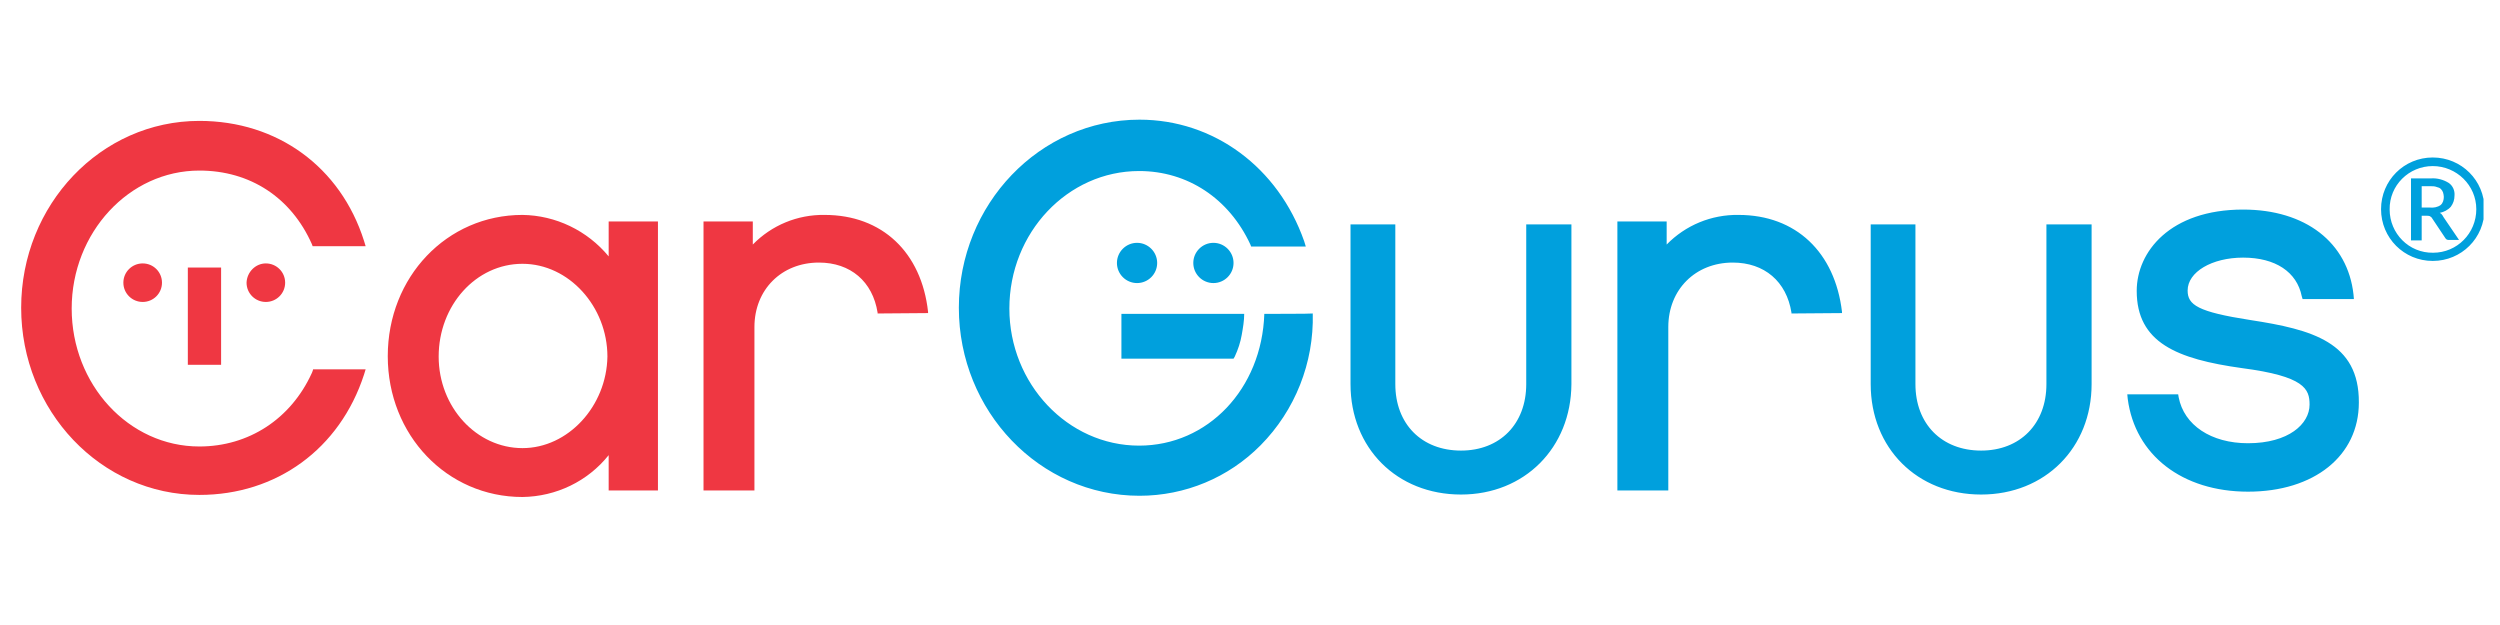 <svg xmlns="http://www.w3.org/2000/svg" xmlns:xlink="http://www.w3.org/1999/xlink" width="200" zoomAndPan="magnify" viewBox="0 0 150 37.5" height="50" preserveAspectRatio="xMidYMid meet" version="1.0"><defs><clipPath id="462ce0eb72"><path d="M 57 7 L 149.012 7 L 149.012 30 L 57 30 Z M 57 7 " clip-rule="nonzero"/></clipPath></defs><path fill="#ef3742" d="M 18.711 22.379 C 17.453 25.141 14.918 26.789 11.961 26.789 C 7.723 26.789 4.301 23.07 4.301 18.512 C 4.301 13.957 7.75 10.234 11.961 10.234 C 15.016 10.234 17.477 11.863 18.711 14.645 L 18.758 14.77 L 21.938 14.77 L 21.84 14.449 C 20.434 10.016 16.641 7.254 11.961 7.254 C 6.047 7.254 1.27 12.281 1.27 18.465 C 1.27 24.645 6.047 29.695 11.961 29.695 C 16.59 29.695 20.387 26.938 21.84 22.48 L 21.938 22.16 L 18.785 22.16 C 18.785 22.207 18.711 22.379 18.711 22.379 Z M 31.348 26.887 C 28.59 26.887 26.32 24.426 26.32 21.395 C 26.32 18.316 28.562 15.828 31.348 15.828 C 34.129 15.828 36.445 18.391 36.445 21.395 C 36.398 24.375 34.082 26.887 31.348 26.887 M 36.52 15.383 C 35.238 13.832 33.344 12.922 31.348 12.895 C 26.812 12.895 23.266 16.617 23.266 21.371 C 23.266 26.102 26.812 29.82 31.348 29.82 C 33.367 29.793 35.262 28.883 36.52 27.309 L 36.52 29.426 L 39.477 29.426 L 39.477 13.289 L 36.52 13.289 C 36.52 13.289 36.52 15.383 36.52 15.383 Z M 49.477 12.895 C 47.852 12.871 46.301 13.512 45.168 14.672 L 45.168 13.289 L 42.211 13.289 L 42.211 29.426 L 45.266 29.426 L 45.266 19.621 C 45.266 17.379 46.891 15.754 49.133 15.754 C 51.027 15.754 52.359 16.887 52.656 18.758 L 52.656 18.809 L 55.684 18.785 L 55.684 18.711 C 55.289 15.137 52.926 12.895 49.477 12.895 M 11.27 16.051 L 13.266 16.051 L 13.266 21.887 L 11.27 21.887 Z M 15.949 15.805 C 16.59 15.805 17.109 16.32 17.109 16.961 C 17.109 17.602 16.59 18.117 15.949 18.117 C 15.312 18.117 14.793 17.602 14.793 16.961 C 14.816 16.32 15.336 15.805 15.949 15.805 Z M 8.562 15.805 C 9.203 15.805 9.719 16.32 9.719 16.961 C 9.719 17.602 9.203 18.117 8.562 18.117 C 7.922 18.117 7.402 17.602 7.402 16.961 C 7.402 16.32 7.922 15.805 8.562 15.805 Z M 8.562 15.805 " fill-opacity="1" fill-rule="nonzero"/><g clip-path="url(#462ce0eb72)"><path fill="#00a0dd" d="M 118.867 29.672 C 115.027 29.672 112.242 26.887 112.242 23.047 L 112.242 13.465 L 114.926 13.465 L 114.926 23.047 C 114.926 25.434 116.504 27.035 118.867 27.035 C 121.207 27.035 122.785 25.434 122.785 23.047 L 122.785 13.465 L 125.496 13.465 L 125.496 23.047 C 125.496 26.863 122.711 29.672 118.867 29.672 Z M 87.66 29.672 C 83.816 29.672 81.031 26.887 81.031 23.047 L 81.031 13.465 L 83.719 13.465 L 83.719 23.047 C 83.719 25.434 85.293 27.035 87.66 27.035 C 90 27.035 91.574 25.434 91.574 23.047 L 91.574 13.465 L 94.285 13.465 L 94.285 23.047 C 94.262 26.863 91.477 29.672 87.66 29.672 Z M 135.027 19.203 C 131.852 18.711 131.258 18.293 131.258 17.43 C 131.258 16.32 132.711 15.457 134.586 15.457 C 136.531 15.457 137.812 16.32 138.105 17.773 L 138.156 17.945 L 141.234 17.945 L 141.211 17.676 C 140.867 14.547 138.328 12.574 134.586 12.574 C 130.199 12.574 128.203 15.113 128.203 17.453 C 128.203 20.559 130.617 21.543 134.512 22.086 C 138.281 22.578 138.574 23.34 138.574 24.277 C 138.574 25.434 137.32 26.594 134.879 26.594 C 132.664 26.594 131.039 25.508 130.719 23.832 L 130.691 23.66 L 127.637 23.66 L 127.664 23.934 C 128.105 27.309 130.938 29.5 134.879 29.5 C 138.848 29.5 141.531 27.355 141.531 24.152 C 141.555 20.531 138.723 19.77 135.027 19.203 M 67.285 18.832 L 67.285 21.52 L 74.012 21.52 L 74.086 21.395 C 74.281 20.977 74.43 20.531 74.504 20.09 C 74.578 19.672 74.652 19.25 74.652 18.832 Z M 75.859 18.832 C 75.711 23.34 72.461 26.738 68.348 26.738 C 64.059 26.738 60.562 23.02 60.562 18.512 C 60.562 13.957 64.059 10.262 68.348 10.262 C 71.254 10.262 73.742 11.91 75.023 14.672 L 75.07 14.793 L 78.348 14.793 L 78.25 14.473 C 76.695 10.039 72.828 7.18 68.371 7.18 C 62.383 7.18 57.531 12.258 57.531 18.465 C 57.531 24.672 62.383 29.746 68.371 29.746 C 71.105 29.746 73.715 28.66 75.637 26.715 C 77.707 24.621 78.84 21.766 78.766 18.809 C 78.766 18.832 75.859 18.832 75.859 18.832 Z M 104.309 12.895 C 102.684 12.871 101.133 13.512 100 14.672 L 100 13.289 L 97.043 13.289 L 97.043 29.426 L 100.098 29.426 L 100.098 19.621 C 100.098 17.379 101.723 15.754 103.965 15.754 C 105.863 15.754 107.191 16.887 107.488 18.758 L 107.488 18.809 L 110.52 18.785 L 110.52 18.711 C 110.098 15.137 107.758 12.895 104.309 12.895 M 146.605 13.02 C 146.582 12.969 146.555 12.922 146.508 12.871 C 146.484 12.824 146.434 12.797 146.383 12.773 C 146.629 12.723 146.875 12.602 147.051 12.402 C 147.195 12.207 147.27 11.984 147.27 11.738 C 147.297 11.441 147.172 11.148 146.926 10.977 C 146.605 10.777 146.234 10.68 145.867 10.703 L 144.66 10.703 L 144.66 14.422 L 145.301 14.422 L 145.301 12.945 L 145.621 12.945 C 145.668 12.945 145.719 12.945 145.793 12.969 C 145.816 12.996 145.867 13.02 145.891 13.043 L 146.73 14.301 C 146.777 14.375 146.852 14.398 146.926 14.398 L 147.543 14.398 Z M 145.793 12.453 L 145.301 12.453 L 145.301 11.172 L 145.844 11.172 C 145.965 11.172 146.09 11.172 146.211 11.223 C 146.309 11.246 146.383 11.27 146.457 11.344 C 146.508 11.395 146.555 11.469 146.582 11.543 C 146.605 11.641 146.629 11.715 146.629 11.812 C 146.629 11.984 146.582 12.184 146.434 12.305 C 146.262 12.43 146.016 12.477 145.793 12.453 Z M 68.223 14.57 C 68.887 14.57 69.43 15.113 69.43 15.777 C 69.43 16.445 68.887 16.984 68.223 16.984 C 67.559 16.984 67.016 16.445 67.016 15.777 C 67.016 15.113 67.559 14.57 68.223 14.57 Z M 72.805 14.57 C 73.469 14.57 74.012 15.113 74.012 15.777 C 74.012 16.445 73.469 16.984 72.805 16.984 C 72.141 16.984 71.598 16.445 71.598 15.777 C 71.598 15.113 72.141 14.57 72.805 14.57 Z M 145.965 15.656 C 144.242 15.656 142.863 14.277 142.863 12.551 C 142.863 10.828 144.242 9.449 145.965 9.449 C 147.691 9.449 149.07 10.828 149.07 12.551 C 149.07 14.277 147.691 15.656 145.965 15.656 Z M 145.965 9.965 C 144.535 9.965 143.355 11.121 143.379 12.574 C 143.379 14.004 144.535 15.188 145.988 15.164 C 147.418 15.164 148.578 14.004 148.578 12.551 C 148.578 11.121 147.395 9.965 145.965 9.965 Z M 145.965 9.965 " fill-opacity="1" fill-rule="nonzero"/></g></svg>